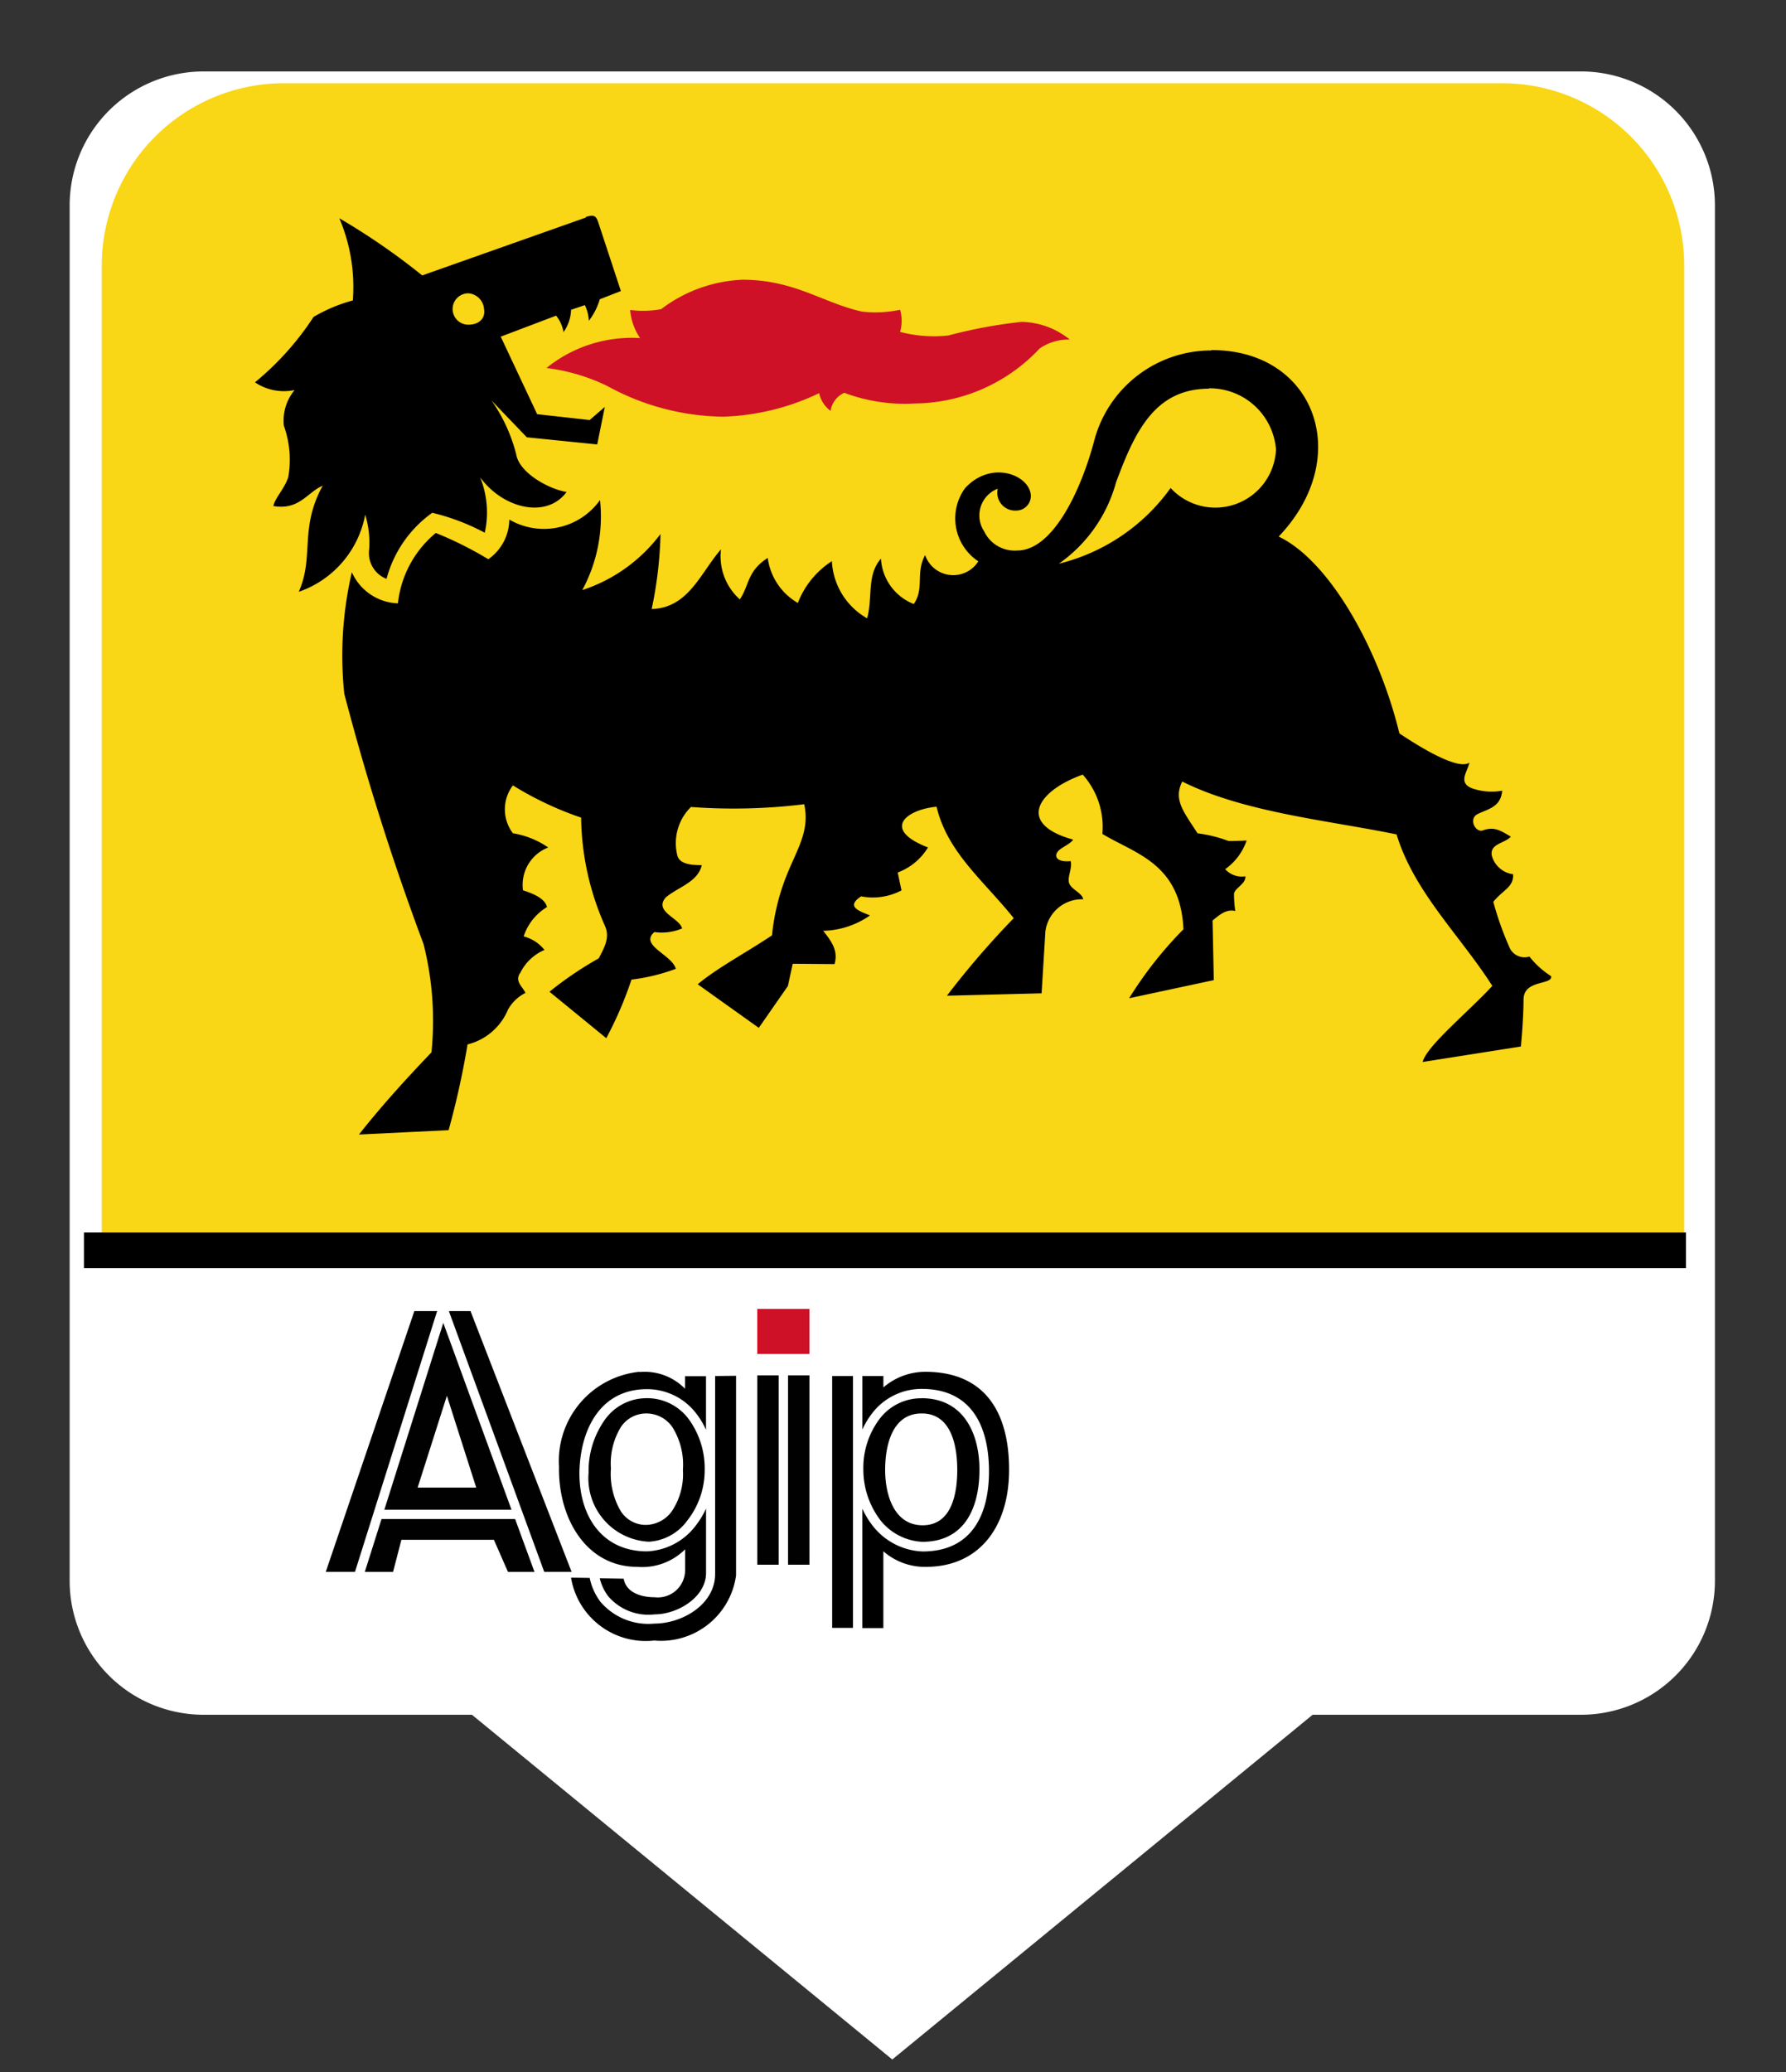 <svg xmlns="http://www.w3.org/2000/svg" viewBox="0 0 50 58"><rect x="0" y="0" width="50" height="58" fill="#333333" stroke="none"/><defs><linearGradient><stop offset="0" /></linearGradient><linearGradient id="Frame"><stop offset="0" stop-color="#ffffff" /></linearGradient></defs><path d="m44.2 2.75h-38.5a3 3 0 0 0-3 3v38.5a3 3 0 0 0 3 3h7.78l11.5 9.43 11.5-9.43h7.78a3 3 0 0 0 3-3v-38.5a3 3 0 0 0-3-3z" fill="#fff" stroke="url(#Frame)" stroke-miterlimit="10" stroke-width="1.5" /><path d="m2.85 35.2v7.39a5.1 5.1 0 0 0 5.11 5.11h34.1a5.1 5.1 0 0 0 5.11-5.11v-7.39z" fill="#fff" fill-rule="evenodd" /><path d="m7.96 2.33a5.1 5.1 0 0 0-5.11 5.11v27.6h44.3v-27.6a5.1 5.1 0 0 0-5.11-5.11z" fill="#f9d616" fill-rule="evenodd" /><path d="m11.6 36.7-2.48 7.3h0.818l2.3-7.3zm0.966 0 2.67 7.3h0.766l-2.83-7.3zm-0.156 0.331-1.65 5.23h3.56zm0.101 2.04 0.821 2.57h-1.64zm-1.83 3.45-0.468 1.48h0.791l0.233-0.898h2.59l0.394 0.898h0.742l-0.542-1.48z" fill="#010101" /><path d="m17.9 38.4a2.51 2.51 0 0 0-2.25 2.66c-0.026 1.43 0.757 2.8 2.19 2.8a1.7 1.7 0 0 0 1.34-0.491v0.574a0.765 0.765 0 0 1-0.852 0.768c-0.39 0-0.802-0.137-0.867-0.52l-0.67-0.011a1.35 1.35 0 0 0 0.235 0.501 1.48 1.48 0 0 0 1.3 0.509c0.636 0 1.44-0.474 1.44-1.16v-1.8a2.44 2.44 0 0 1-0.315 0.509 1.8 1.8 0 0 1-1.34 0.687c-1.22 0-1.89-0.939-1.89-2.19 0.015-1.19 0.567-2.35 1.89-2.35a1.73 1.73 0 0 1 1.38 0.681 2.19 2.19 0 0 1 0.274 0.457v-1.5h-0.588v0.35a1.58 1.58 0 0 0-1.27-0.468zm2.12 0.118v5.54c0 0.859-0.925 1.39-1.7 1.39a1.76 1.76 0 0 1-1.51-0.61 1.66 1.66 0 0 1-0.301-0.668l-0.523-0.008a2.12 2.12 0 0 0 2.33 1.76 2.12 2.12 0 0 0 2.29-1.82v-5.59zm-1.92 0.621a1.43 1.43 0 0 0-1.17 0.607 2.48 2.48 0 0 0-0.452 1.48 1.78 1.78 0 0 0 1.69 1.93 1.43 1.43 0 0 0 1.07-0.588 2.28 2.28 0 0 0 0.49-1.41 2.34 2.34 0 0 0-0.452-1.44 1.45 1.45 0 0 0-1.17-0.58zm-0.005 0.427a0.882 0.882 0 0 1 0.733 0.389 1.98 1.98 0 0 1 0.29 1.19 1.86 1.86 0 0 1-0.304 1.15 0.91 0.91 0 0 1-0.742 0.391 0.831 0.831 0 0 1-0.69-0.38 2.05 2.05 0 0 1-0.279-1.2 1.96 1.96 0 0 1 0.279-1.16 0.85 0.85 0 0 1 0.711-0.38z" /><path d="m21.2 37.9v-1.26h1.46v1.26z" fill="#ce1126" /><path d="m21.2 38.5v5.3h0.599v-5.3zm0.862 0v5.3h0.599v-5.3z" fill="#010101" /><path d="m25.9 38.4c1.68 0 2.35 1.14 2.35 2.74s-0.836 2.72-2.33 2.72a1.76 1.76 0 0 1-1.19-0.437v2.15h-0.588v-3.34a2.44 2.44 0 0 0 0.315 0.509 1.86 1.86 0 0 0 1.37 0.687c1.4 0 1.87-1.06 1.86-2.28s-0.485-2.27-1.88-2.27a1.74 1.74 0 0 0-1.39 0.681 2.19 2.19 0 0 0-0.274 0.457v-1.5h0.588v0.32a1.8 1.8 0 0 1 1.17-0.437zm-2.02 0.118v7.05h-0.583v-7.05zm1.92 0.621c1.15 0 1.62 0.951 1.62 2s-0.402 2.02-1.6 2.02a1.6 1.6 0 0 1-1.16-0.588 2.34 2.34 0 0 1-0.49-1.43 2.28 2.28 0 0 1 0.452-1.42 1.46 1.46 0 0 1 1.18-0.58zm0 0.427c-0.82 0-1.02 0.889-1.02 1.58 0 0.687 0.244 1.55 1.05 1.55s0.969-0.868 0.969-1.55-0.17-1.58-0.991-1.58z" /><path d="m33.9 9.81a3.39 3.39 0 0 0-3.26 2.5c-0.375 1.43-1.17 3.1-2.16 3.1a0.946 0.946 0 0 1-0.93-0.54 0.802 0.802 0 0 1 0.383-1.19 0.499 0.499 0 0 0 0.514 0.612 0.41 0.41 0 0 0 0.412-0.401c0-0.577-1.09-1.04-1.84-0.228a1.44 1.44 0 0 0 0.37 2.05 0.832 0.832 0 0 1-1.49-0.175c-0.275 0.513-0.013 0.929-0.318 1.37a1.45 1.45 0 0 1-0.918-1.27c-0.407 0.464-0.223 1.08-0.388 1.67a1.95 1.95 0 0 1-0.986-1.6 2.43 2.43 0 0 0-0.953 1.17 1.71 1.71 0 0 1-0.842-1.26c-0.58 0.366-0.516 0.773-0.783 1.16a1.62 1.62 0 0 1-0.527-1.4c-0.574 0.655-0.906 1.64-1.94 1.67a11.3 11.3 0 0 0 0.247-2.1 4.47 4.47 0 0 1-2.19 1.57 4.33 4.33 0 0 0 0.497-2.52 1.93 1.93 0 0 1-2.54 0.546 1.37 1.37 0 0 1-0.588 1.11 10.1 10.1 0 0 0-1.47-0.735 2.97 2.97 0 0 0-1.06 1.97 1.47 1.47 0 0 1-1.29-0.871 10.3 10.3 0 0 0-0.212 3.4 71.4 71.4 0 0 0 2.22 7.01 8.79 8.79 0 0 1 0.221 3.03c-0.726 0.76-1.39 1.49-2.03 2.3l2.51-0.122a23.2 23.2 0 0 0 0.53-2.4 1.66 1.66 0 0 0 1.13-0.969 1.14 1.14 0 0 1 0.491-0.473c-0.08-0.182-0.316-0.327-0.141-0.568a1.34 1.34 0 0 1 0.674-0.635 1.1 1.1 0 0 0-0.583-0.379 1.51 1.51 0 0 1 0.653-0.821c-0.05-0.214-0.313-0.357-0.671-0.468a1.12 1.12 0 0 1 0.706-1.2 2.43 2.43 0 0 0-0.989-0.398 1.11 1.11 0 0 1 0-1.34 9.3 9.3 0 0 0 1.91 0.902 7.66 7.66 0 0 0 0.671 3.04c0.141 0.326-0.026 0.604-0.177 0.899a9.88 9.88 0 0 0-1.38 0.935l1.59 1.3a10.5 10.5 0 0 0 0.706-1.64 5.38 5.38 0 0 0 1.24-0.301c-0.098-0.392-1.03-0.656-0.6-1.03a1.49 1.49 0 0 0 0.777-0.1c-0.071-0.297-0.801-0.468-0.459-0.868 0.347-0.293 0.898-0.426 1.01-0.905-0.456 5e-3 -0.654-0.094-0.691-0.298a1.42 1.42 0 0 1 0.388-1.33 16.1 16.1 0 0 0 3.17-0.077c0.166 0.747-0.203 1.26-0.503 2.02a6.14 6.14 0 0 0-0.398 1.65c-0.693 0.467-1.52 0.902-2.08 1.37l1.71 1.22 0.814-1.17 0.136-0.624 1.17 0.009c0.103-0.354-0.058-0.608-0.318-0.932a2.37 2.37 0 0 0 1.31-0.43c-0.311-0.129-0.684-0.244-0.247-0.534a1.72 1.72 0 0 0 1.13-0.167l-0.106-0.501a1.67 1.67 0 0 0 0.847-0.701c-1.31-0.507-0.611-1.06 0.241-1.14 0.301 1.28 1.33 2.08 2.16 3.12a24.1 24.1 0 0 0-1.87 2.17l2.65-0.067 0.106-1.73a1.03 1.03 0 0 1 1.06-0.902c-0.037-0.183-0.325-0.267-0.394-0.448-0.062-0.164 0.095-0.423 0.041-0.621-0.378 0.037-0.47-0.122-0.362-0.264 0.09-0.118 0.345-0.204 0.433-0.337-1.57-0.431-1.04-1.35 0.267-1.82a2.19 2.19 0 0 1 0.55 1.66c0.913 0.554 2.19 0.822 2.27 2.67a10.9 10.9 0 0 0-1.52 1.93l2.37-0.507-0.035-1.67c0.188-0.146 0.363-0.322 0.636-0.267a3.26 3.26 0 0 1-0.035-0.468c0-0.163 0.34-0.288 0.318-0.501a0.625 0.625 0 0 1-0.565-0.2 1.63 1.63 0 0 0 0.6-0.802s-0.243 0.015-0.515 0.011a3.72 3.72 0 0 0-0.859-0.212c-0.382-0.597-0.686-0.938-0.428-1.45 1.73 0.867 4.11 1.09 6 1.48 0.488 1.61 1.78 2.83 2.68 4.24-0.651 0.712-1.84 1.68-1.95 2.13l2.75-0.433s0.074-0.77 0.074-1.31c0-0.573 0.808-0.399 0.774-0.657a2.47 2.47 0 0 1-0.609-0.55 0.465 0.465 0 0 1-0.538-0.213 8.65 8.65 0 0 1-0.473-1.32c0.285-0.349 0.568-0.404 0.555-0.772a0.711 0.711 0 0 1-0.6-0.534c-0.046-0.325 0.366-0.329 0.536-0.518-0.255-0.147-0.447-0.298-0.781-0.176-0.209 0.076-0.416-0.327-0.145-0.459 0.29-0.142 0.644-0.191 0.684-0.652a1.67 1.67 0 0 1-0.847-0.067c-0.4-0.161-0.125-0.461-0.071-0.719-0.293 0.208-1.24-0.337-1.96-0.817-0.584-2.4-1.97-4.84-3.38-5.51 2.12-2.22 1.02-5.22-1.87-5.22zm-0.058 1.06a1.86 1.86 0 0 1 1.88 1.71 1.7 1.7 0 0 1-2.95 1.08 5.45 5.45 0 0 1-3.13 2.12 4.09 4.09 0 0 0 1.6-2.27c0.534-1.45 1.1-2.63 2.61-2.63z" fill-rule="evenodd" /><path d="m16.4 6.09-4.58 1.62a18.8 18.8 0 0 0-2.32-1.6 4.91 4.91 0 0 1 0.378 2.3 4.41 4.41 0 0 0-1.1 0.462 8.04 8.04 0 0 1-1.64 1.83 1.45 1.45 0 0 0 1.11 0.216 1.34 1.34 0 0 0-0.301 1 2.82 2.82 0 0 1 0.123 1.44c-0.113 0.336-0.378 0.59-0.416 0.807 0.729 0.123 0.95-0.388 1.38-0.569-0.659 1.2-0.231 1.98-0.67 2.97a2.83 2.83 0 0 0 1.86-2.16 2.69 2.69 0 0 1 0.111 0.97 0.773 0.773 0 0 0 0.486 0.828 3.32 3.32 0 0 1 1.28-1.85 6.16 6.16 0 0 1 1.47 0.558 2.62 2.62 0 0 0-0.129-1.55c0.656 0.891 1.87 1.16 2.42 0.409-0.481-0.075-1.32-0.525-1.41-1.05a4.56 4.56 0 0 0-0.692-1.51l0.989 1.03 1.97 0.2 0.213-1.05-0.424 0.367-1.47-0.164-1.02-2.17 1.55-0.588a0.99 0.99 0 0 1 0.208 0.46 1.13 1.13 0 0 0 0.211-0.624l0.386-0.131a1.12 1.12 0 0 1 0.112 0.438 1.8 1.8 0 0 0 0.306-0.602l0.591-0.23-0.639-1.94c-0.063-0.177-0.129-0.198-0.339-0.136zm-3.29 2.12a0.476 0.476 0 0 1 0.441 0.441c0.044 0.242-0.121 0.438-0.441 0.438a0.439 0.439 0 0 1 0-0.878z" fill-rule="evenodd" /><path d="m15.3 10.3a3.8 3.8 0 0 1 2.62-0.836 1.62 1.62 0 0 1-0.278-0.787 2.77 2.77 0 0 0 0.867-0.023 4.03 4.03 0 0 1 2.28-0.823c1.46 0 2.26 0.655 3.35 0.893a3.34 3.34 0 0 0 1.06-0.053 1.15 1.15 0 0 1 0 0.62 3.72 3.72 0 0 0 1.35 0.1 13.7 13.7 0 0 1 2.05-0.381 2.21 2.21 0 0 1 1.35 0.495 1.43 1.43 0 0 0-0.843 0.249 4.84 4.84 0 0 1-3.5 1.54 4.78 4.78 0 0 1-1.97-0.299 0.661 0.661 0 0 0-0.383 0.506 0.834 0.834 0 0 1-0.321-0.495 6.71 6.71 0 0 1-2.68 0.658 6.9 6.9 0 0 1-3.26-0.864 5.44 5.44 0 0 0-1.7-0.5z" fill="#ce1126" fill-rule="evenodd" /><line fill="#fe6d01" stroke="#000" stroke-miterlimit="10" x1="2.35" x2="47.2" y1="35" y2="35" /></svg>